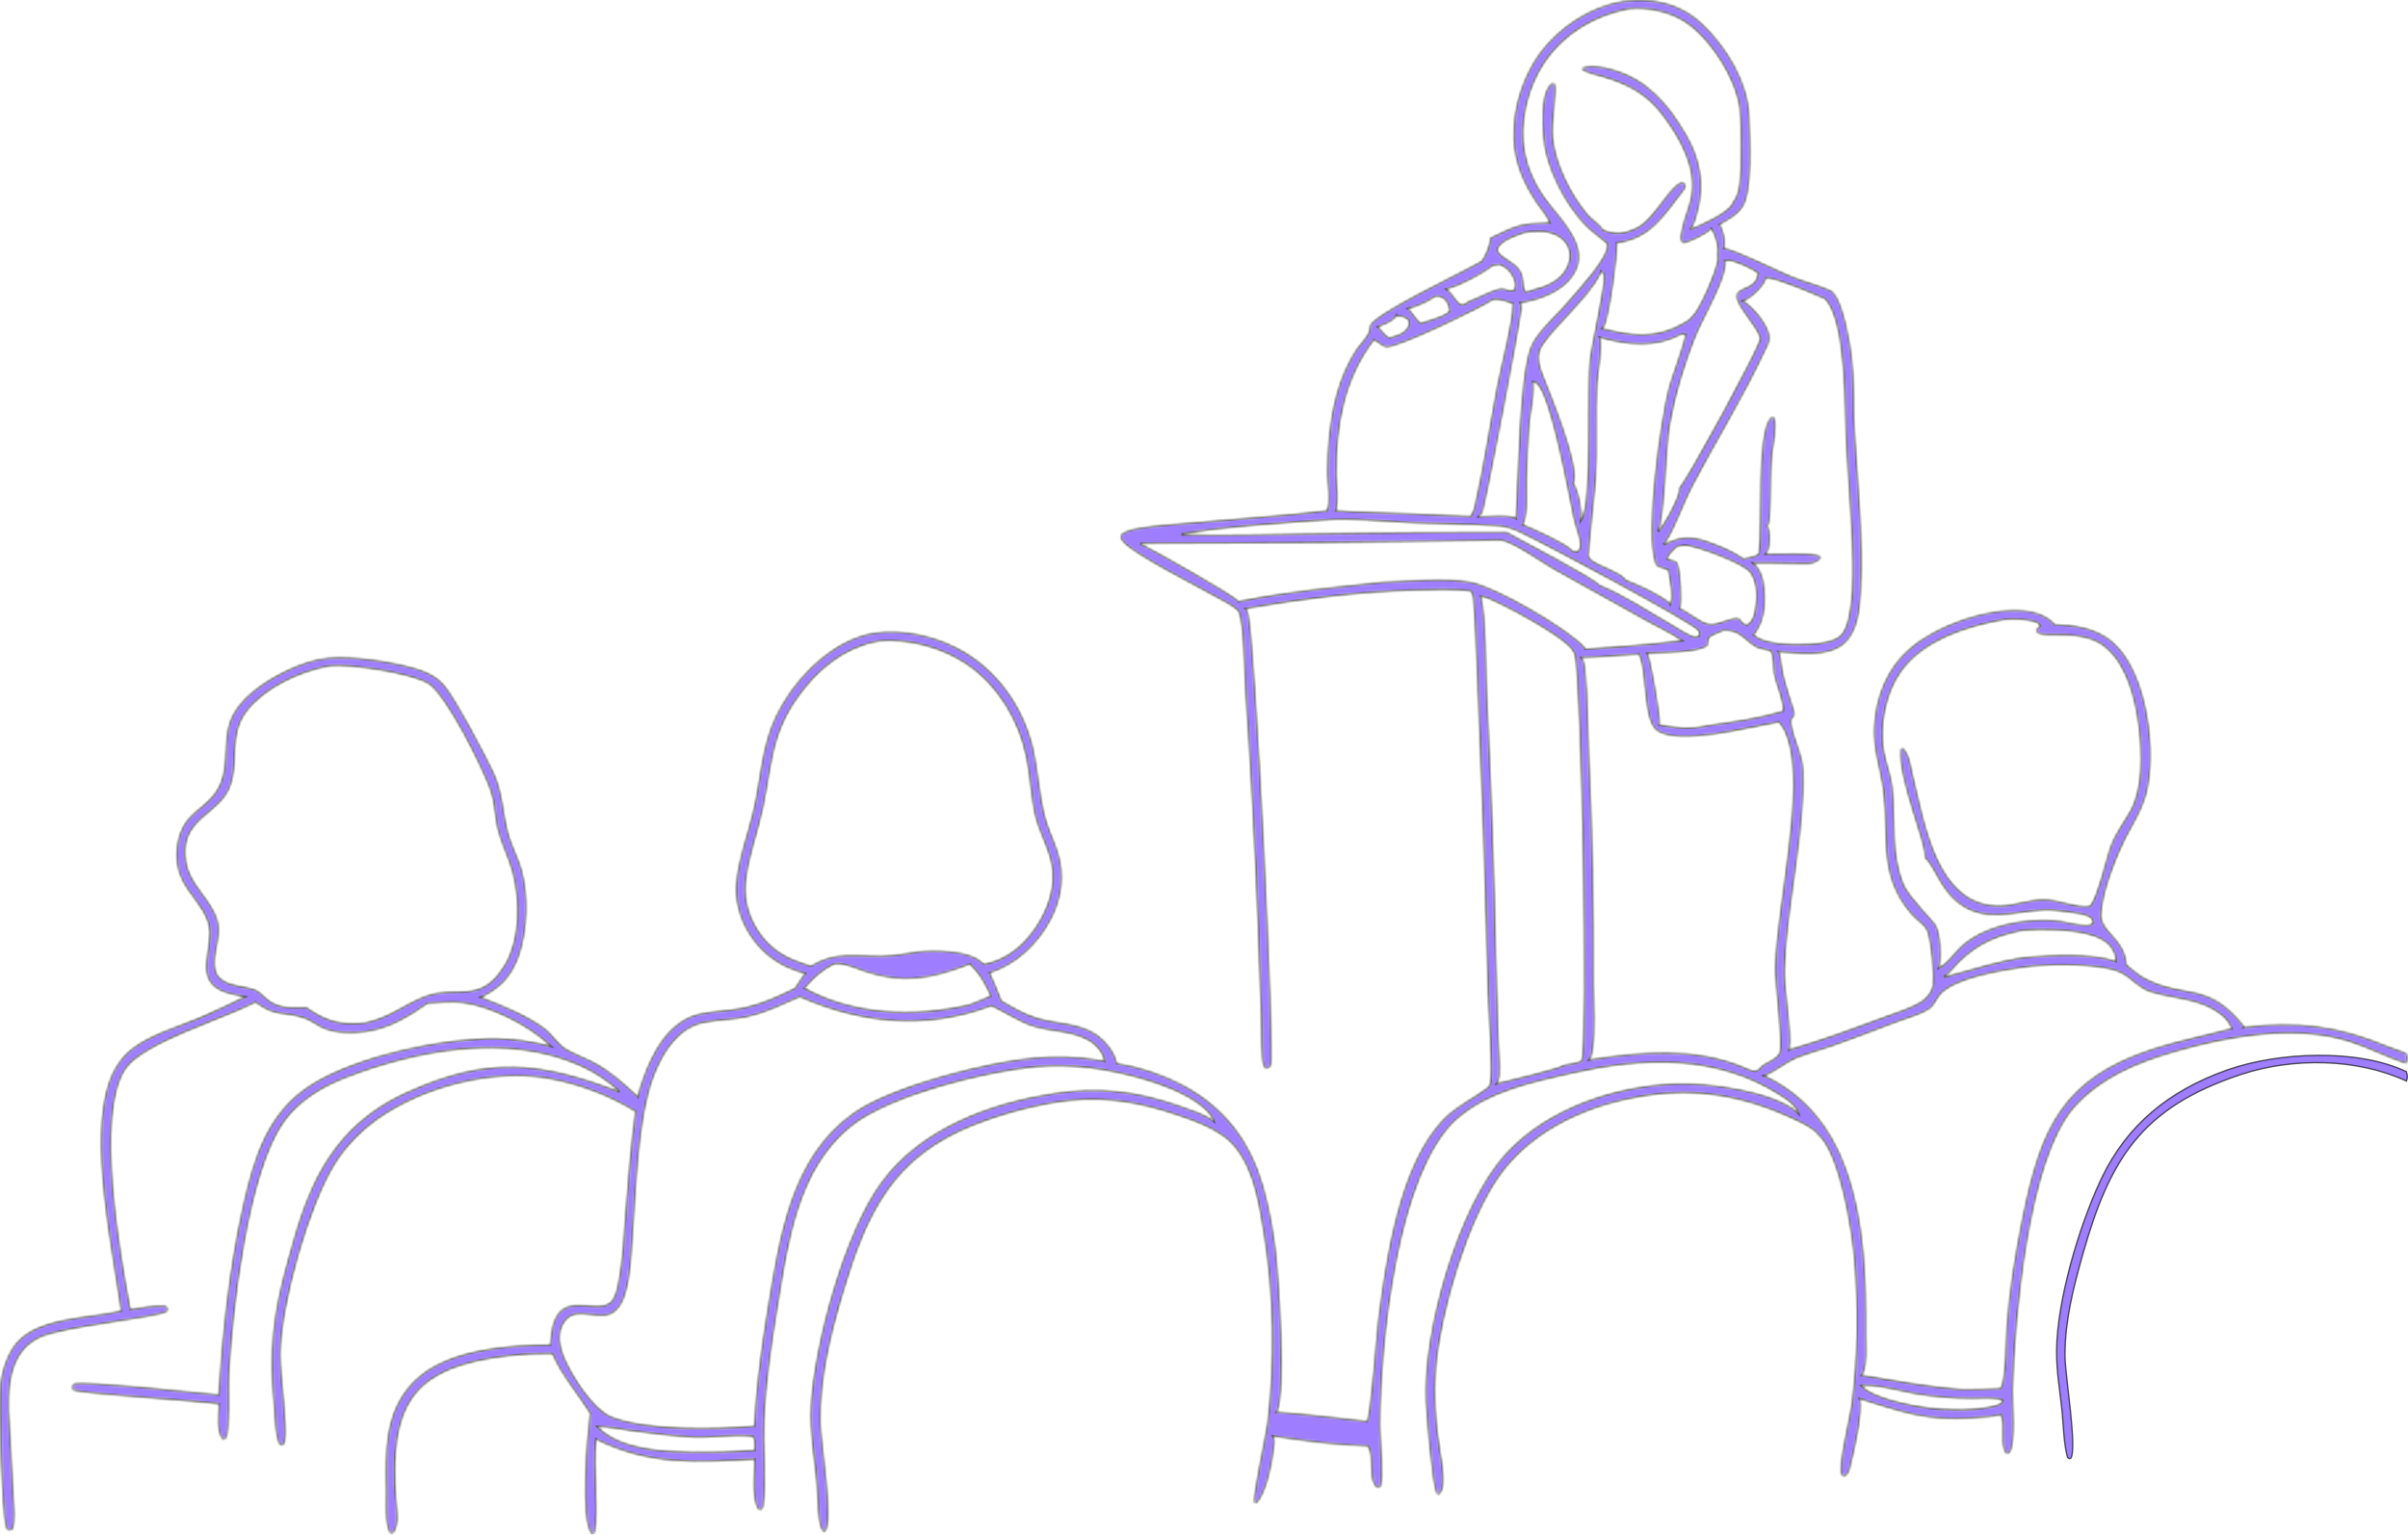 <svg width="913" height="582" viewBox="0 0 913 582" fill="none" xmlns="http://www.w3.org/2000/svg">
<g clip-path="url(#clip0_7820_5)">
<g opacity="0.7">
<mask id="path-1-inside-1_7820_5" fill="white">
<path d="M850.988 389.53L851.021 389.49C837.08 371.723 828.501 379.057 813.074 370.976C810.621 369.691 808.421 367.657 806.28 365.897C805.498 355.441 796.184 353.714 796.649 346.454C797.185 338.063 802.004 325.479 805.868 317.908C808.539 312.692 811.683 307.845 813.392 302.188C818.211 286.302 814.247 254.979 801.084 243.593C794.921 238.27 786.861 237.016 778.991 236.772C776.146 233.381 771.441 231.963 767.167 231.588C753.584 230.403 734.402 237.094 724.095 246.028C715.533 253.455 711.375 264.018 710.647 275.143C710.064 284.066 713.032 291.354 714.094 299.921C716.26 317.389 711.806 331.986 725.024 346.992C726.368 348.517 730.199 351.192 730.697 352.934C732.301 356.965 733.304 369.397 732.844 373.819C732.467 376.344 730.505 378.374 728.556 379.854C724.261 382.493 718.548 384.141 713.814 385.921C702.108 390.32 690.431 394.545 678.413 398.014C679.598 391.683 676.412 375.982 676.656 367.531C677.367 342.573 684.517 315.777 683.63 292.059C683.379 285.453 679.6 279.966 679.095 273.77C678.97 272.134 680.103 272.172 680.375 270.987C680.541 270.242 679.487 267.477 679.235 266.676C677.545 261.282 675.796 256.217 675.224 250.564C675.092 249.277 674.987 248.43 674.364 247.266C681.95 247.717 692.949 249.457 699.114 244.089C704.356 239.527 705.138 230.998 705.489 224.484C706.596 204.136 704.322 183.464 703.17 163.158C702.639 153.795 703.211 144.26 702.004 134.963C701.293 129.365 698.828 115.063 695.063 110.987C694.841 110.747 694.595 110.53 694.328 110.342C689.775 108.208 684.564 106.98 679.852 105.106C673.774 102.693 658.773 95.081 653.729 94.138C654.075 90.856 653.658 88.063 652.053 85.158C654.437 83.802 658.522 81.538 660.039 79.257C664.884 74.128 663.407 51.266 663.208 44.226C662.829 31.197 654.478 17.653 645.145 8.882C638.271 2.418 629.35 -0.301 620.004 0.021C607.603 0.448 595.407 7.253 587.082 16.273C578.38 25.703 573.402 40.008 573.93 52.826C574.295 61.836 577.889 70.061 582.953 77.371C584.477 79.577 586.591 81.919 587.547 84.418C576.365 84.632 574.845 85.493 564.93 90.311C565.077 92.966 563.327 96.781 561.834 98.968C555.26 102.975 520.089 119.267 519.368 123.821C519.368 123.897 519.321 124.832 519.321 124.879C519.162 127.29 515.576 130.619 514.21 132.723C510.844 137.939 508.45 143.687 506.807 149.662C504.155 159.303 503.301 169.546 503.28 179.514C503.28 183.185 504.633 190.585 503.055 193.62C485.987 195.685 468.682 196.671 451.553 198.281C444.84 198.912 437.804 199.159 431.186 200.441C429.116 200.842 426.485 201.39 424.954 202.931C424.875 204.252 425.079 204.558 425.968 205.573C430.157 210.355 453.483 222.097 460.421 226.04C463.313 227.683 467.037 229.331 469.443 231.591C469.495 231.686 469.55 231.778 469.595 231.875C471.617 236.01 471.842 255.854 472.226 261.955C474.198 290.976 475.752 320.019 476.887 349.084L478.152 385.599C478.318 390.6 478.138 395.754 478.529 400.724C478.669 402.54 478.75 403.897 479.895 405.338C481.08 405.002 481.274 404.945 481.898 403.863C483.436 401.165 475.893 240.933 473.127 232.314C472.942 231.795 472.689 231.303 472.373 230.851C493.762 227.183 514.488 224.522 536.197 223.901C543.322 223.697 550.552 223.382 557.652 224.2C558.215 225.023 558.543 225.983 558.6 226.979C559.66 240.397 559.952 254.029 560.568 267.482C562.101 303.839 563.299 340.207 564.161 376.586C564.332 382.988 566.058 406.54 564.93 410.946C564.814 411.357 564.655 411.754 564.455 412.131C564.368 412.2 564.282 412.271 564.197 412.343C558.745 416.641 552.503 419.25 547.518 424.343C530.716 441.498 525.546 477.33 522.597 500.692C521.921 506.056 519.7 537.03 518.283 538.974C506.904 537.746 495.5 536.228 484.1 535.479C487.784 528.745 484.811 483.374 483.569 473.657C482.521 465.432 481.018 457.194 478.683 449.235C473.859 432.744 464.387 420.262 449.242 411.975C447.236 410.894 445.182 409.899 443.078 408.99C440.975 408.081 438.849 407.26 436.702 406.529C434.543 405.798 432.356 405.16 430.14 404.615C427.925 404.07 425.691 403.618 423.439 403.259C422.804 399.465 419.29 394.886 416.202 392.729C409.194 387.828 401.334 388.425 393.506 386.173C388.765 384.809 383.934 382.082 379.705 379.557C378.314 375.972 376.908 372.444 375.258 368.958C385.425 365.71 393.552 357.94 398.444 348.541C402.626 340.479 403.773 331.768 400.962 323.073C399.404 318.229 397.012 313.534 395.858 308.578C394.049 300.794 393.585 292.715 391.895 284.905C388.303 268.248 377.856 253.338 362.5 245.602C351.906 240.262 337.427 237.563 326.021 241.405C312.326 246.016 300.462 258.818 294.28 271.605C288.761 283.022 288.472 295.497 285.632 307.646C283.567 316.474 280.104 325.389 279.253 334.423C278.931 337.671 279.151 340.95 279.902 344.126C280.152 345.182 280.46 346.224 280.825 347.246C281.005 347.773 281.199 348.292 281.405 348.809C281.612 349.326 281.83 349.833 282.062 350.338C282.294 350.843 282.536 351.343 282.794 351.834C283.053 352.325 283.318 352.814 283.598 353.292C283.878 353.771 284.172 354.241 284.475 354.715C284.779 355.189 285.094 355.637 285.423 356.086C285.753 356.534 286.087 356.977 286.435 357.409C286.784 357.84 287.147 358.265 287.512 358.68C287.877 359.095 288.261 359.5 288.65 359.896C289.038 360.292 289.439 360.678 289.835 361.053C290.231 361.428 290.66 361.795 291.086 362.151C291.513 362.507 291.949 362.862 292.393 363.187C292.836 363.512 293.289 363.842 293.746 364.155C294.204 364.468 294.673 364.766 295.149 365.056C295.626 365.345 296.098 365.62 296.593 365.883C297.089 366.146 297.575 366.4 298.075 366.639C300.322 367.725 302.742 368.472 305.117 369.222C303.868 371.064 302.557 372.887 301.379 374.775C295.093 377.829 288.955 380.702 282.086 382.165C276.603 383.327 270.906 383.308 265.459 384.492C253.549 387.081 247.272 399.192 243.61 409.796C242.93 411.764 242.275 413.765 241.794 415.79C236.342 410.733 230.97 405.869 224.278 402.5C221.088 400.897 217.508 399.614 214.472 397.77C211.573 396.008 209.543 392.456 206.796 390.339C199.789 384.944 190.57 381.499 182.449 378.206C189.442 374.905 193.789 370.355 196.475 363.031C200.066 353.231 200.581 339.422 197.577 329.399C196.155 324.673 193.687 320.282 192.481 315.48C190.504 307.596 190.57 300.343 186.962 292.763C183.94 286.413 172.369 264.125 167.965 259.425C165.639 256.945 162.823 255.371 159.637 254.249C151.146 251.259 133.419 248.558 124.611 249.507C118.8 250.142 113.178 252.129 107.958 254.704C100.014 258.619 90.222 265.104 87.221 273.796C84.634 281.287 86.63 289.623 83.705 296.908C79.367 307.713 68.804 306.596 67.112 321.567C66.638 325.835 67.228 329.925 69.143 333.795C71.95 339.467 77.023 343.784 78.919 349.93C81.764 359.123 72.076 371.965 85.794 376.465C88.003 377.189 90.404 377.556 92.668 378.042C86.979 380.857 81.29 383.56 75.442 386.03C67.04 389.587 56.421 392.473 49.387 398.334C45.564 401.521 42.968 405.857 41.366 410.529C33.706 432.831 42.622 473.363 45.896 497.105C33.332 500.23 12.211 499.184 4.649 511.521C2.321 515.315 0.759 520.268 0.218 524.686C-0.63 531.604 0.692 573.464 2.278 579.012C2.415 579.499 2.658 579.95 2.989 580.331L4.725 580.131C5.979 576.454 5.279 571.422 5.094 567.565L3.909 545.641C3.163 532.783 0.806 514.072 14.849 507.284C23.639 503.037 60.669 499.696 63.444 497.254L63.584 496.121L62.845 495.265C58.476 494.945 53.754 495.87 49.437 496.562C45.561 476.09 36.089 422.436 47.515 405.443C54.309 395.342 84.632 386.554 96.883 380.1C104.54 385.777 106.972 383.555 114.963 385.988C117.286 386.699 119.426 388.292 121.572 389.428C126.448 392.015 133.619 392.051 138.94 391.247C147.837 389.902 154.88 385.613 162.079 380.544C166.369 380.325 171.158 379.768 175.413 380.306C185.907 381.634 199.727 388.563 207.559 395.645C207.912 395.961 208.261 396.286 208.607 396.62C201.849 395.05 195.261 393.898 188.308 393.805C168.145 393.537 135.612 400.371 118.217 411.268C101.624 421.673 96.473 438.494 92.362 456.632C86.974 480.408 84.492 504.631 82.84 528.906C74.465 528.138 31.838 523.507 27.979 524.78L27.311 525.852L27.674 527.17C30.317 528.607 74.735 531.263 82.97 532.505C82.932 536.207 81.906 542.991 84.473 545.85L85.696 545.461C87.356 541.715 86.498 527.18 86.784 521.688C88.057 497.133 93.896 444.234 107.844 425.137C113.507 417.386 122.226 412.112 131.054 408.696C158.177 398.201 192.426 391.88 219.967 404.167C225.441 406.61 230.477 409.935 234.875 414.009C204.447 402.46 184.829 400.447 154.244 414.282C134.707 423.122 123.191 437.128 115.683 457.019C113.076 463.928 111.106 471.075 109.138 478.186C103.542 498.39 101.923 511.962 103.895 532.958C104.329 537.589 104.222 543.078 105.791 547.467L106.853 548.221C107.835 547.59 107.82 547.415 108.057 546.251C109.105 541.11 106.232 521.421 106.294 513.594C106.441 494.715 117.132 456.862 127.154 441.038C131.231 434.6 136.895 428.803 143.108 424.409C160.621 412.025 186.872 405.314 208.093 409.047C209.54 409.309 210.981 409.604 212.414 409.931C213.847 410.258 215.27 410.619 216.681 411.012C218.103 411.406 219.511 411.831 220.903 412.288C222.295 412.745 223.682 413.234 225.063 413.756C226.438 414.277 227.801 414.831 229.152 415.416C230.503 416 231.84 416.615 233.161 417.26C234.484 417.905 235.79 418.58 237.079 419.285C238.369 419.99 239.643 420.724 240.903 421.486C239.21 434.316 238.172 447.188 237.174 460.087C236.51 468.656 236.183 477.465 234.585 485.913C234.135 488.296 233.422 492.201 231.504 493.88C225.755 498.909 211.539 487.834 209.053 505.686C208.858 507.094 208.735 508.531 208.628 509.954C192.419 510.08 168.979 511.692 156.909 523.988C145.699 535.408 146.154 550.521 146.424 565.333C146.5 569.601 145.793 577.943 147.913 581.41L148.958 581.483C151.585 578.213 150.489 573.089 150.212 569.172C147.664 533.252 155.339 518.343 193.199 514.191C198.597 513.622 204.024 513.375 209.451 513.451C213.073 521.828 218.961 528.389 223.776 536.034C222.612 543.808 219.903 576.032 224.229 581.483C224.373 581.666 224.531 581.836 224.703 581.993C225.535 581.383 225.473 581.191 225.625 580.203C226.99 571.358 224.942 556.596 226.061 545.921C246.374 555.87 263.868 554.685 286.035 553.499C286.035 558.68 284.904 567.821 287.417 572.302L288.349 572.639C289.185 571.97 289.33 572.044 289.453 571C290.638 561.056 289.29 548.643 289.733 538.279C290.342 524.038 292.485 509.681 294.775 495.62C298.738 471.329 302.294 443.385 322.842 426.991C337.539 415.268 373.957 406.313 392.793 404.636C396.214 404.363 399.641 404.259 403.074 404.326C406.506 404.392 409.927 404.629 413.336 405.037C425.783 406.498 451.593 412.504 459.376 423.437C459.704 423.919 459.944 424.455 460.087 425.021C456.718 422.545 451.553 420.926 447.606 419.551C431.013 413.751 416.811 412.02 399.445 414.683C375.111 418.417 349.081 428.042 334.109 448.59C320.191 467.694 308.789 509.579 307.488 533.176C306.95 542.934 308.711 552.119 309.602 561.765C310.077 566.849 309.892 572.184 310.747 577.203C310.984 578.548 311.238 579.548 312.023 580.703L312.902 580.821C316.188 576.167 311.167 547.033 311.056 539.348C310.819 522.95 314.761 506.423 319.433 490.788C328.607 460.078 338.326 438.738 369.763 426.448C374.424 424.629 379.165 423.043 383.987 421.689C388.808 420.336 393.675 419.222 398.586 418.346C416.071 415.342 430.351 417.362 447.006 423.088C452.726 425.052 458.638 427.157 463.617 430.676C474.713 438.517 477.152 455.039 479.179 467.525C482.953 490.75 483.337 516.223 480.601 539.569C480.089 543.925 474.848 567.868 475.531 569.805L476.199 570.135C480.355 566.69 482.668 552.555 483.206 547.277C483.317 546.397 483.165 545.503 482.768 544.71C494.798 546.533 506.43 548.058 518.608 548.432C518.674 548.537 518.74 548.639 518.799 548.745C521.146 553.08 518.434 560.515 521.966 564.115L523.266 564.089C524.863 561.566 523.266 545.49 523.266 540.902C523.211 510.883 529.547 443.923 552.766 423.982C564.579 413.834 581.248 410.337 596.064 407.024C622.929 401.013 650.794 399.866 674.907 415.323C677.405 416.921 680.952 419.117 681.767 422.059C672.852 413.808 647.233 410.54 635.369 410.981C612.401 411.835 586.975 420.207 571.074 437.464C552.954 457.118 539.451 504.804 540.651 531.348C540.888 536.631 542.99 562.524 544.7 566.384L545.648 566.737C547.307 564.985 547.265 562.429 547.212 560.145C547.132 556.826 546.537 553.475 546.006 550.187C544.346 539.97 543.581 529.297 544.401 518.964C546.072 497.809 556.545 461.991 569.125 445.057C582.09 427.608 603.578 418.474 624.631 415.453C643.358 412.769 660.378 415.572 677.578 423.254C680.897 424.743 686.221 427.029 688.767 429.578C688.912 429.745 689.045 429.922 689.163 430.109C697.697 437.37 702.201 466.911 703.076 477.584C704.574 495.922 704.408 514.715 702.035 532.98C701.485 537.236 696.779 556.437 698.204 559.261L699.285 559.904C700.691 559.021 701.027 558.102 701.433 556.52C702.706 551.541 706.437 535.417 705.197 530.564C720.906 535.465 731.161 539.135 748.07 537.81C751.417 537.546 755.307 537.388 758.548 536.551L758.709 536.878C760.385 540.785 758.045 548.461 760.788 551.342C761.262 551.23 761.717 551.275 761.973 550.846C764.479 546.625 763.007 532.401 763.158 526.734C763.827 500.474 768.864 440.075 786.252 420.124C796.208 408.691 810.689 402.815 824.934 398.739C845.031 392.975 869.926 388.612 890.421 394.877C897.938 397.177 904.898 400.938 912.36 403.363C912.898 401.703 912.939 401.35 912.559 399.64C910.101 398.348 907.323 397.727 904.751 396.648C886.647 389.068 870.521 387.093 850.988 389.53ZM161.273 377.845C152.803 381.032 148.766 385.416 138.753 387.804C129.33 388.838 123.902 387.477 116.134 382.014C109.899 382.118 105.336 382.713 100.429 378.22C99.185 377.082 97.966 375.811 96.34 375.239C92.547 373.902 87.723 374.078 84.381 371.728C83.238 370.924 82.261 369.942 81.821 368.586C79.877 362.606 84.326 355.491 82.411 349.079C79.974 340.934 72.002 335.689 70.558 327.028C67.676 309.842 83.423 309.557 87.444 297.581C90.561 288.298 86.901 278.918 93.104 270.275C99.787 260.966 114.052 254.432 125.13 252.582C132.881 251.776 155.83 255.361 162.252 259.145C169.178 263.233 183.176 291.492 186.097 299.999C187.668 304.578 187.519 309.588 188.688 314.266C190.093 319.957 192.926 325.304 194.405 330.99C197.16 341.574 197.188 356.411 191.414 365.933C182.069 381.333 173.441 373.264 161.273 377.845ZM295.318 361.082C288.948 356.754 284.368 349.608 283.008 342.037C282.432 338.822 282.512 335.573 282.972 332.351C284.2 323.713 287.35 315.175 289.218 306.631C291.21 297.512 291.947 288.04 294.893 279.153C295.311 277.898 295.774 276.661 296.283 275.442C296.791 274.223 297.345 273.023 297.942 271.84C298.536 270.661 299.175 269.505 299.857 268.371C300.54 267.238 301.262 266.131 302.024 265.052C309.688 254.111 319.841 245.535 333.3 243.164C344.413 242.187 356.918 245.549 366.21 251.683C378.425 259.745 386.596 273.628 389.289 287.888C390.595 294.764 390.906 301.856 392.371 308.685C393.777 315.17 397.43 321.05 398.707 327.561C400.367 335.922 397.508 344.496 392.888 351.429C388.035 358.715 381.746 363.887 373.115 365.644C372.765 365.352 372.404 365.091 372.042 364.804C371.897 364.688 371.771 364.567 371.624 364.444C366.604 360.356 353.846 360.228 347.715 360.946C343.245 361.715 338.802 362.454 334.258 362.537C324.276 362.718 316.548 360.641 307.495 366.355C303.259 365.046 299.011 363.59 295.318 361.082ZM316.356 365.601L316.776 365.584C320.568 365.399 324.006 367.069 327.538 368.283C342.631 373.471 353.232 371.128 367.734 365.686C371.511 369.295 373.471 372.996 375.585 377.667C372.902 378.941 370.079 379.972 367.32 381.075C346.933 385.646 323.702 385.072 305.094 374.701C308.557 370.87 311.591 367.842 316.356 365.601ZM286.094 549.902C278.319 550.517 270.532 550.762 262.733 550.637C251.354 550.448 235.157 549.862 226.701 541.129C230.66 541.108 234.884 542.044 238.824 542.566C246.533 543.581 254.211 544.565 261.974 545.063C269.738 545.561 277.928 543.844 285.511 544.826C286.329 546.251 286.075 548.297 286.094 549.902ZM417.167 402.104C409.012 400.66 400.45 400.406 392.21 401.156C374.32 402.766 338.162 411.842 323.648 422.138C299.589 439.21 295.643 469.534 291.084 496.533C288.733 511.308 286.708 525.793 285.971 540.757C271.817 542.047 244.869 542.554 231.836 537.34C224.772 534.516 216.427 521.205 213.654 514.298C212.262 510.836 211.447 506.525 213.033 502.983C216.973 494.184 225.611 500.946 231.582 498.241C234.315 496.996 235.937 494.003 236.823 491.272C239.111 484.223 239.279 476.192 239.834 468.846C241.128 451.708 241.73 423.833 247.848 408.025C251.26 399.233 257.048 389.658 267.05 387.778C272.421 386.765 277.987 386.801 283.325 385.625C290.228 384.103 296.79 380.883 303.238 378.052C326.86 388.454 351.511 390.649 375.894 381.473C381.384 383.979 386.506 387.662 392.347 389.393C398.036 391.076 404.25 390.988 409.799 393.17C411.596 393.881 413.331 394.721 414.803 395.991C416.638 397.58 418.489 399.927 418.693 402.41C418.174 402.289 417.669 402.194 417.167 402.104ZM799.704 358.409C801.248 360.069 802.269 362.187 802.155 364.482C792.778 361.359 777.844 362.191 767.987 362.995C757.237 364.394 747.52 367.891 737.087 370.497C739.335 368.977 741.03 366.509 742.992 364.622C750.258 357.636 757.123 354.872 766.828 352.892C768.802 352.724 770.781 352.625 772.766 352.595C780.032 352.56 794.487 352.778 799.704 358.409ZM721.656 335.31C716.843 323.258 718.839 311.269 717.5 298.783C716.997 294.084 715.087 289.562 714.293 284.898C712.622 275.146 714.983 262.847 720.636 254.828C729.253 242.607 745.823 237.492 759.868 235.036C763.533 234.694 767.186 234.818 770.791 235.645C772.09 235.944 772.828 236.21 773.503 237.352L772.271 238.495L772.316 239.854C775.544 242.448 789.106 238.14 798.055 245.279C806.546 252.049 809.753 265.652 810.971 275.973C812.112 285.595 812.55 299.037 807.653 307.722C805.159 312.142 801.76 316.583 800.136 321.38C798.372 326.582 795.494 339.782 792.498 343.569C787.482 344.484 780.501 341.197 775.101 341.131C769.544 341.06 764.071 343.384 758.363 343.502C734.35 343.998 729.663 312.097 725.294 294.344C724.46 290.954 724.017 286.081 721.404 283.618L720.693 284.018C719.446 294.992 730.37 319.628 729.82 324.922C729.82 325.015 729.793 325.105 729.779 325.197C733.75 328.861 735.566 336.892 742.3 342.229C752.242 350.115 762.973 345.914 774.302 345.245C777.742 345.041 781.122 345.482 784.517 345.98C786.811 346.314 789.668 346.547 791.768 347.528C793.074 348.14 793.174 348.477 793.617 349.736C792.735 350.817 792.398 350.881 790.967 350.888C787.897 350.888 784.476 349.914 781.435 349.411C776.642 348.621 771.585 348.837 766.78 349.458C758.334 350.552 748.717 353.627 742.706 359.856C740.465 362.172 738.093 365.613 735.148 366.969C735.203 366.765 735.262 366.564 735.31 366.36C736.13 362.981 735.698 353.776 733.887 350.869C733.693 350.058 723.5 339.934 721.656 335.31ZM675.947 269.678C666.925 272.407 656.585 273.839 647.226 275.131C641.329 276.601 635.078 275.909 629.192 274.868C629.224 274.783 629.251 274.696 629.272 274.607C629.701 272.461 625.837 249.976 624.657 247.814C629.317 247.479 644.462 247.754 647.511 244.665C647.558 243.93 647.551 243.076 647.748 242.37C648.179 240.831 651.858 240.022 653.276 239.157C659.413 238.721 660.952 242.28 665.465 245.144C666.904 246.057 669.602 246.436 671.266 246.804C672.624 249.035 672.181 253.04 672.676 255.714C673.394 259.546 676.538 266.176 675.947 269.678ZM636.085 213.909C635.554 212.325 633.52 212.655 632.148 211.948C632.425 210.26 634.535 208.61 635.741 207.341C637.073 207.059 638.432 206.848 639.79 206.99C644.251 207.465 661.201 213.71 663.64 217.148C666.371 220.999 666.309 226.87 665.482 231.294C665.024 233.748 664.507 235.562 662.4 236.985C660.655 236.523 660.636 236.195 659.577 234.692C656.851 233.488 651.396 237.492 647.606 236.627C644.384 235.892 640.257 232.233 637.033 230.761C637.801 227.472 637.145 217.084 636.085 213.909ZM596.592 183.177C596.633 183.075 596.692 182.976 596.725 182.869C598.828 175.993 587.599 149.088 584.695 141.612C583.728 139.132 582.934 136.007 583.635 133.356C585.273 127.236 602.91 112.94 606.966 103.366C607.013 103.254 607.06 103.141 607.098 103.027C607.769 103.501 608.047 103.601 608.179 104.476C608.71 107.639 603.54 130.885 602.924 135.585C601.466 146.705 603.931 190.876 599.489 197.122C599.736 192.854 598.695 186.945 596.592 183.177ZM578.849 181.447C579.062 174.622 579.221 167.775 579.812 160.97C580.241 155.921 581.879 149.825 581.296 144.875C581.812 144.969 582.263 145.029 582.668 145.394C588.274 150.43 594.717 187.291 596.82 197.058C597.469 200.067 599.345 203.963 599.153 206.995C599.072 208.314 598.939 208.34 597.932 209.203L595.983 208.783C594.544 206.348 580.738 200.339 577.477 198.95C579.454 194.537 578.695 186.452 578.849 181.447ZM605.039 181.7C605.75 169.804 604.972 157.847 605.555 145.949C605.821 140.509 607.596 133.289 606.629 128.044C617.175 130.97 627.779 132.156 637.794 126.61L638.979 126.966C639.072 129.266 633.857 143.11 632.816 147.028C629.682 158.938 623.571 202.343 627.72 213.708C628.296 215.296 630.635 215.344 632.034 216.022L632.532 216.259C633.036 219.64 634.587 225.947 633.274 229.037C630.782 226.021 620.416 221.513 616.564 220.027C614.701 217.193 606.947 214.865 603.877 212.804C603.282 212.404 602.512 211.711 602.301 211.005C602.023 210.028 604.825 185.314 605.039 181.71V181.7ZM691.922 113.353C700.281 122.043 699.285 155.706 699.982 167.839C700.693 180.27 701.724 192.704 702.215 205.146C702.507 212.463 703.521 235.631 697.901 241.025C695.255 243.56 689.236 244.12 685.778 244.252C680.262 244.461 669.227 244.686 665.043 240.802C665.448 240.169 665.832 239.529 666.228 238.906C668.599 235.166 669.163 230.868 669.104 226.488C669.052 222.298 668.468 216.989 665.254 213.969C665.133 213.855 665.017 213.746 664.889 213.632C671.763 213.447 678.555 213.907 685.384 213.826C686.303 213.827 687.213 213.639 688.056 213.275C688.9 212.91 689.66 212.376 690.289 211.707L690.234 211.097C688.419 209.326 673.3 210.149 669.611 210.054C669.932 209.583 670.194 209.074 670.389 208.539C671.197 206.063 671.368 201.805 670.109 199.507C670.481 198.725 670.846 197.916 670.917 197.039C671.628 188.942 671.071 180.728 671.832 172.598C672.183 168.875 673.906 161.766 672.7 158.371L671.681 158.193C665.768 163.317 668.293 199.555 666.861 209.435L666.755 210.106C665.847 210.993 662.36 211.593 661.065 211.906C657.552 209.245 651.346 206.711 647.141 205.295C640.451 203.047 636.865 203.557 630.815 206.512C631.142 206.099 631.451 205.675 631.742 205.241C634.824 200.626 638.557 190.239 641.639 184.363C650.647 167.199 661.013 150.468 669.225 132.91C670.199 130.823 671.294 129.194 670.723 126.821C669.675 122.465 664.797 116.502 660.987 114.171C661.49 113.934 661.969 113.697 662.445 113.424C665.162 111.869 668.762 108.473 669.609 105.391C673.627 105.429 687.738 111.482 691.922 113.353ZM654.16 98.913C654.378 98.88 654.591 98.835 654.81 98.814C657.289 98.555 664.6 101.967 666.567 103.62C666.568 103.745 666.562 103.87 666.548 103.994C665.7 109.009 661.265 108.701 659.046 110.83C655.727 114.01 667.39 124.409 667.342 128.663C666.56 132.751 639.416 182.601 636.64 185.167C636.684 185.46 636.701 185.757 636.692 186.054C636.381 189.276 630.886 199.417 628.566 201.563C631.252 196.51 631.496 170.416 633.046 161.337C635.016 149.847 638.548 138.352 642.843 127.509C645.337 121.216 655.108 104.746 654.16 98.913ZM584.858 73.91C581.651 69.101 579.383 64.01 578.221 58.341C575.874 46.893 579.169 33.134 585.69 23.557C593.089 12.683 604.681 5.878 617.455 3.45C625.449 2.632 634.43 4.711 640.833 9.667C649.45 16.334 658.358 30.35 659.657 41.364C660.226 46.229 660.286 64.551 659.657 69.248C659.307 71.899 658.83 74.5 657.133 76.629C657.081 76.774 657.033 76.926 656.967 77.066C655.099 80.919 644.818 85.365 640.862 86.936C642.49 85.182 643.102 82.104 643.706 79.788C646.352 69.682 644.496 60.051 639.285 51.109C632.498 39.472 624.417 29.828 610.818 26.26C607.736 25.456 602.497 24.32 599.596 26.006C602.293 29.47 618.949 28.432 630.329 43.571C637.097 52.582 643.841 64.25 640.982 75.942C639.916 80.309 637.808 84.952 637.318 89.398C637.164 90.785 637.237 91.157 638.105 92.198C641.186 91.684 646.484 88.879 648.857 86.83C648.924 86.92 648.995 87.008 649.056 87.103C650.46 89.315 651.78 93.934 651.171 96.48C651.306 97.179 651.339 97.894 651.27 98.602C650.796 102.735 644.574 117.512 641.407 120.179C640.696 121.244 639.273 121.977 638.171 122.624C628.07 128.552 618.361 127.366 607.575 124.54C607.708 124.386 607.84 124.234 607.966 124.066C610.062 121.396 613.418 95.736 613.063 92.21C626.036 90.296 630.476 82.097 637.953 72.684C638.887 71.498 639.1 71.19 638.901 69.687L637.749 69.172C633.321 70.016 627.319 83.11 620.681 86.365C615.976 88.675 612.74 88.973 607.829 87.221C606.762 85.168 603.5 83.252 601.917 81.355C595.481 73.642 589.827 62.417 588.753 52.401C588.13 46.573 590.284 35.303 589.543 31.832L588.765 31.479C588.267 31.762 587.823 32.131 587.454 32.569C584.233 36.686 584.79 47.242 585.24 52.349C586.221 63.512 593.252 77.312 601.094 85.381C603.533 87.887 606.603 90.062 609.301 92.321C610.785 96.812 598.595 109.597 595.447 113.441C590.967 118.894 584.292 124.239 581.025 130.432C575.867 140.196 575.741 183.697 574.694 196.496C572.42 194.936 563.896 195.915 560.821 195.879C561.296 195.314 561.709 194.699 562.054 194.047C563.081 191.974 576.365 122.536 576.867 116.9C576.927 116.222 576.709 115.523 576.471 114.897C576.709 114.866 576.946 114.84 577.166 114.799C584.311 113.498 592.378 110.555 596.521 104.243C603.799 93.201 590.548 82.41 584.858 73.91ZM577.806 88.307C582.087 87.662 586.987 87.342 590.858 89.623C592.899 90.828 594.449 92.682 594.988 95.029C595.564 97.559 594.893 100.215 593.565 102.38C590.974 106.605 586.454 108.587 581.815 109.69C580.814 110.176 579.56 110.418 578.496 110.735C577.477 109.6 577.64 107.745 577.448 106.23C576.766 100.703 573.181 100.065 569.41 96.983C568.144 95.949 567.987 95.755 567.824 94.216C569.687 90.915 574.461 89.611 577.816 88.307H577.806ZM566.131 100.679L568.739 100.412C571.233 101.479 572.828 103.067 573.909 105.564C574.606 107.176 574.732 108.352 574.13 109.967C571.868 110.828 570.842 109.019 568.44 109.595C564.548 110.522 560.765 112.914 556.92 114.23C555.919 115.115 555.376 115.397 554.044 115.587C551.889 114.401 550.922 111.641 548.912 110.015C548.794 109.915 548.675 109.82 548.542 109.723C553.994 108.111 561.627 104.082 566.131 100.679ZM543.979 112.473C545.721 112.421 546.603 112.348 547.935 113.721C549.035 114.854 549.5 116.445 549.595 117.989C547.495 120.101 542.31 121.396 539.402 122.306L538.999 122.626C537.576 122.306 535.443 118.401 533.973 117.107C537.071 116.217 541.478 114.515 543.979 112.473ZM529.244 120.132C529.692 120.006 530.156 119.947 530.621 119.959C532.115 120.059 533.094 120.473 534.101 121.55C534.163 122.287 534.381 123.008 534.035 123.684C532.612 126.465 530.522 126.939 527.713 127.833C527.459 127.932 527.188 127.979 526.916 127.971C525.439 127.923 523.875 125.251 522.768 124.251L522.495 124.014C524.669 123.103 527.791 121.998 529.244 120.125V120.132ZM506.682 179.86C506.608 161.297 509.483 144.023 520.886 128.983C522.457 129.458 524.026 131.354 525.532 131.592C529.488 132.227 561.39 116.824 566.067 113.645C568.521 113.334 571.297 114.325 573.596 115.143C573.518 122.781 569.441 137.583 567.817 145.906C564.854 161.171 562.668 176.718 559.193 191.867C558.856 193.359 558.465 194.502 557.569 195.773C542.599 195.066 527.621 194.473 512.636 193.992L506.546 193.603C507.8 189.556 506.693 184.102 506.682 179.853V179.86ZM501.815 197.331C512.534 196.456 524.2 197.831 534.971 198.324C546.053 198.831 557.221 198.76 568.284 199.493C571.022 199.676 573.475 200.551 575.967 201.679C584.192 205.399 641.528 235.961 643.879 239.112C644.51 239.956 644.33 240.271 644.116 241.208C643.021 241.661 642.729 241.725 641.604 241.272C638.847 240.158 635.976 238.137 633.352 236.641C624.709 231.695 615.81 225.751 606.631 221.954C603.265 218.685 577.017 204.977 571.131 201.762C546.21 201.677 521.187 202.032 496.273 202.398C480.165 202.635 464.072 203.163 447.964 202.685C463.147 199.73 486.06 198.5 501.815 197.323V197.331ZM557.413 220.767C547.068 218.946 534.971 220.413 524.425 220.731C505.878 222.673 487.919 224.387 469.569 228.01C468.417 226.102 435.758 207.607 432.312 206.196C476.28 206.183 520.243 205.782 564.202 204.992C566.361 204.925 569.125 204.636 571.154 205.454C577.576 208.036 583.908 212.942 590.038 216.361L624.387 235.477C628.682 237.914 633.527 240.027 637.524 242.894C625.434 244.423 613.21 245.303 601.068 246.066C600.949 245.761 600.774 245.481 600.551 245.241C593.975 238.234 567.177 222.476 557.413 220.759V220.767ZM599.584 402.393C597.541 403.2 595.175 403.484 593.02 403.899C590.913 405.395 571.121 410.012 567.601 410.865C568.105 409.979 568.413 408.994 568.502 407.977C568.815 403.491 568.265 398.585 568.118 394.08L567.269 365.47C566.585 330.942 565.392 296.432 563.69 261.938C563.28 252.928 563.552 233.931 561.457 226.206C562.033 226.254 562.602 226.366 563.154 226.538C569.118 228.539 593.994 241.95 596.388 246.83C596.671 247.237 596.894 247.682 597.05 248.153C599.643 256.805 602.187 397.151 599.584 402.396V402.393ZM667.38 405.092C665.531 407.192 662.794 405.419 660.712 404.575C642.172 397.035 621.924 398.884 602.649 401.836C603.132 401.135 603.461 400.34 603.616 399.503C605.129 392.152 604.188 379.882 604.225 371.998C604.383 343.678 603.798 315.374 602.469 287.086C601.981 275.705 602.165 263.776 600.81 252.492C600.692 251.41 600.314 250.373 599.707 249.469C604.752 249.319 609.751 248.995 614.774 248.58L621.383 248.141C623.133 251.892 623.173 256.62 623.704 260.679C624.254 264.869 624.605 274.541 628.35 277.109C636.775 282.901 664.043 275.634 674.364 273.898C674.423 273.96 674.49 274.019 674.549 274.083C674.648 274.19 674.741 274.301 674.84 274.408C676.263 275.959 676.934 277.63 677.638 279.594C684.616 299.051 673.74 343.346 673.077 366.822C672.918 372.325 676.192 396.34 674.594 399.7C673.29 401.597 669.981 403.057 667.956 404.226C667.808 404.54 667.617 404.832 667.39 405.094L667.38 405.092ZM756.729 533.008C749.049 535.002 739.112 534.772 731.225 533.888C725.432 533.236 709.616 530.194 705.911 525.544C706.183 525.513 706.508 525.466 706.792 525.461C713.043 525.352 720.361 527.583 726.551 528.662C733.402 529.802 740.333 530.398 747.278 530.443C749.85 530.48 757.863 529.821 759.294 531.244C758.51 532.536 758.119 532.494 756.739 533.01L756.729 533.008ZM816.165 397.855C782.388 408.897 773.956 427.328 767.117 460.677C764.239 474.707 761.902 488.939 760.852 503.234C760.501 507.976 760.534 522.815 758.678 526.21C758.626 526.315 758.56 526.414 758.5 526.516C753.536 526.803 748.625 526.907 743.651 526.876C730.953 525.895 718.545 523.557 705.984 521.532C706.036 521.43 706.084 521.326 706.136 521.224C706.188 521.122 706.261 520.987 706.316 520.882C708.08 517.25 707.456 510.687 707.482 506.594C707.594 485.356 707.098 463.153 699.747 442.982C694.058 427.378 684.23 415.057 668.985 407.961C673.385 406.273 677.163 402.744 681.677 400.985C685.972 399.311 690.526 398.14 694.881 396.615C703.139 393.72 711.294 390.514 719.486 387.441C723.232 386.035 728.295 384.752 731.576 382.521C733.235 381.272 734.001 379.218 735.248 377.587C740.769 370.355 761.959 367.519 770.445 366.443C778.218 365.757 796.983 365.399 804.016 368.814C808.283 370.891 810.704 374.713 815.582 376.207C823.405 378.606 832.021 378.644 839.266 382.846C841.956 384.404 845.218 386.95 846.06 390.068C836.08 392.712 826.031 394.635 816.175 397.848L816.165 397.855Z"/>
</mask>
<path d="M850.988 389.53L851.021 389.49C837.08 371.723 828.501 379.057 813.074 370.976C810.621 369.691 808.421 367.657 806.28 365.897C805.498 355.441 796.184 353.714 796.649 346.454C797.185 338.063 802.004 325.479 805.868 317.908C808.539 312.692 811.683 307.845 813.392 302.188C818.211 286.302 814.247 254.979 801.084 243.593C794.921 238.27 786.861 237.016 778.991 236.772C776.146 233.381 771.441 231.963 767.167 231.588C753.584 230.403 734.402 237.094 724.095 246.028C715.533 253.455 711.375 264.018 710.647 275.143C710.064 284.066 713.032 291.354 714.094 299.921C716.26 317.389 711.806 331.986 725.024 346.992C726.368 348.517 730.199 351.192 730.697 352.934C732.301 356.965 733.304 369.397 732.844 373.819C732.467 376.344 730.505 378.374 728.556 379.854C724.261 382.493 718.548 384.141 713.814 385.921C702.108 390.32 690.431 394.545 678.413 398.014C679.598 391.683 676.412 375.982 676.656 367.531C677.367 342.573 684.517 315.777 683.63 292.059C683.379 285.453 679.6 279.966 679.095 273.77C678.97 272.134 680.103 272.172 680.375 270.987C680.541 270.242 679.487 267.477 679.235 266.676C677.545 261.282 675.796 256.217 675.224 250.564C675.092 249.277 674.987 248.43 674.364 247.266C681.95 247.717 692.949 249.457 699.114 244.089C704.356 239.527 705.138 230.998 705.489 224.484C706.596 204.136 704.322 183.464 703.17 163.158C702.639 153.795 703.211 144.26 702.004 134.963C701.293 129.365 698.828 115.063 695.063 110.987C694.841 110.747 694.595 110.53 694.328 110.342C689.775 108.208 684.564 106.98 679.852 105.106C673.774 102.693 658.773 95.081 653.729 94.138C654.075 90.856 653.658 88.063 652.053 85.158C654.437 83.802 658.522 81.538 660.039 79.257C664.884 74.128 663.407 51.266 663.208 44.226C662.829 31.197 654.478 17.653 645.145 8.882C638.271 2.418 629.35 -0.301 620.004 0.021C607.603 0.448 595.407 7.253 587.082 16.273C578.38 25.703 573.402 40.008 573.93 52.826C574.295 61.836 577.889 70.061 582.953 77.371C584.477 79.577 586.591 81.919 587.547 84.418C576.365 84.632 574.845 85.493 564.93 90.311C565.077 92.966 563.327 96.781 561.834 98.968C555.26 102.975 520.089 119.267 519.368 123.821C519.368 123.897 519.321 124.832 519.321 124.879C519.162 127.29 515.576 130.619 514.21 132.723C510.844 137.939 508.45 143.687 506.807 149.662C504.155 159.303 503.301 169.546 503.28 179.514C503.28 183.185 504.633 190.585 503.055 193.62C485.987 195.685 468.682 196.671 451.553 198.281C444.84 198.912 437.804 199.159 431.186 200.441C429.116 200.842 426.485 201.39 424.954 202.931C424.875 204.252 425.079 204.558 425.968 205.573C430.157 210.355 453.483 222.097 460.421 226.04C463.313 227.683 467.037 229.331 469.443 231.591C469.495 231.686 469.55 231.778 469.595 231.875C471.617 236.01 471.842 255.854 472.226 261.955C474.198 290.976 475.752 320.019 476.887 349.084L478.152 385.599C478.318 390.6 478.138 395.754 478.529 400.724C478.669 402.54 478.75 403.897 479.895 405.338C481.08 405.002 481.274 404.945 481.898 403.863C483.436 401.165 475.893 240.933 473.127 232.314C472.942 231.795 472.689 231.303 472.373 230.851C493.762 227.183 514.488 224.522 536.197 223.901C543.322 223.697 550.552 223.382 557.652 224.2C558.215 225.023 558.543 225.983 558.6 226.979C559.66 240.397 559.952 254.029 560.568 267.482C562.101 303.839 563.299 340.207 564.161 376.586C564.332 382.988 566.058 406.54 564.93 410.946C564.814 411.357 564.655 411.754 564.455 412.131C564.368 412.2 564.282 412.271 564.197 412.343C558.745 416.641 552.503 419.25 547.518 424.343C530.716 441.498 525.546 477.33 522.597 500.692C521.921 506.056 519.7 537.03 518.283 538.974C506.904 537.746 495.5 536.228 484.1 535.479C487.784 528.745 484.811 483.374 483.569 473.657C482.521 465.432 481.018 457.194 478.683 449.235C473.859 432.744 464.387 420.262 449.242 411.975C447.236 410.894 445.182 409.899 443.078 408.99C440.975 408.081 438.849 407.26 436.702 406.529C434.543 405.798 432.356 405.16 430.14 404.615C427.925 404.07 425.691 403.618 423.439 403.259C422.804 399.465 419.29 394.886 416.202 392.729C409.194 387.828 401.334 388.425 393.506 386.173C388.765 384.809 383.934 382.082 379.705 379.557C378.314 375.972 376.908 372.444 375.258 368.958C385.425 365.71 393.552 357.94 398.444 348.541C402.626 340.479 403.773 331.768 400.962 323.073C399.404 318.229 397.012 313.534 395.858 308.578C394.049 300.794 393.585 292.715 391.895 284.905C388.303 268.248 377.856 253.338 362.5 245.602C351.906 240.262 337.427 237.563 326.021 241.405C312.326 246.016 300.462 258.818 294.28 271.605C288.761 283.022 288.472 295.497 285.632 307.646C283.567 316.474 280.104 325.389 279.253 334.423C278.931 337.671 279.151 340.95 279.902 344.126C280.152 345.182 280.46 346.224 280.825 347.246C281.005 347.773 281.199 348.292 281.405 348.809C281.612 349.326 281.83 349.833 282.062 350.338C282.294 350.843 282.536 351.343 282.794 351.834C283.053 352.325 283.318 352.814 283.598 353.292C283.878 353.771 284.172 354.241 284.475 354.715C284.779 355.189 285.094 355.637 285.423 356.086C285.753 356.534 286.087 356.977 286.435 357.409C286.784 357.84 287.147 358.265 287.512 358.68C287.877 359.095 288.261 359.5 288.65 359.896C289.038 360.292 289.439 360.678 289.835 361.053C290.231 361.428 290.66 361.795 291.086 362.151C291.513 362.507 291.949 362.862 292.393 363.187C292.836 363.512 293.289 363.842 293.746 364.155C294.204 364.468 294.673 364.766 295.149 365.056C295.626 365.345 296.098 365.62 296.593 365.883C297.089 366.146 297.575 366.4 298.075 366.639C300.322 367.725 302.742 368.472 305.117 369.222C303.868 371.064 302.557 372.887 301.379 374.775C295.093 377.829 288.955 380.702 282.086 382.165C276.603 383.327 270.906 383.308 265.459 384.492C253.549 387.081 247.272 399.192 243.61 409.796C242.93 411.764 242.275 413.765 241.794 415.79C236.342 410.733 230.97 405.869 224.278 402.5C221.088 400.897 217.508 399.614 214.472 397.77C211.573 396.008 209.543 392.456 206.796 390.339C199.789 384.944 190.57 381.499 182.449 378.206C189.442 374.905 193.789 370.355 196.475 363.031C200.066 353.231 200.581 339.422 197.577 329.399C196.155 324.673 193.687 320.282 192.481 315.48C190.504 307.596 190.57 300.343 186.962 292.763C183.94 286.413 172.369 264.125 167.965 259.425C165.639 256.945 162.823 255.371 159.637 254.249C151.146 251.259 133.419 248.558 124.611 249.507C118.8 250.142 113.178 252.129 107.958 254.704C100.014 258.619 90.222 265.104 87.221 273.796C84.634 281.287 86.63 289.623 83.705 296.908C79.367 307.713 68.804 306.596 67.112 321.567C66.638 325.835 67.228 329.925 69.143 333.795C71.95 339.467 77.023 343.784 78.919 349.93C81.764 359.123 72.076 371.965 85.794 376.465C88.003 377.189 90.404 377.556 92.668 378.042C86.979 380.857 81.29 383.56 75.442 386.03C67.04 389.587 56.421 392.473 49.387 398.334C45.564 401.521 42.968 405.857 41.366 410.529C33.706 432.831 42.622 473.363 45.896 497.105C33.332 500.23 12.211 499.184 4.649 511.521C2.321 515.315 0.759 520.268 0.218 524.686C-0.63 531.604 0.692 573.464 2.278 579.012C2.415 579.499 2.658 579.95 2.989 580.331L4.725 580.131C5.979 576.454 5.279 571.422 5.094 567.565L3.909 545.641C3.163 532.783 0.806 514.072 14.849 507.284C23.639 503.037 60.669 499.696 63.444 497.254L63.584 496.121L62.845 495.265C58.476 494.945 53.754 495.87 49.437 496.562C45.561 476.09 36.089 422.436 47.515 405.443C54.309 395.342 84.632 386.554 96.883 380.1C104.54 385.777 106.972 383.555 114.963 385.988C117.286 386.699 119.426 388.292 121.572 389.428C126.448 392.015 133.619 392.051 138.94 391.247C147.837 389.902 154.88 385.613 162.079 380.544C166.369 380.325 171.158 379.768 175.413 380.306C185.907 381.634 199.727 388.563 207.559 395.645C207.912 395.961 208.261 396.286 208.607 396.62C201.849 395.05 195.261 393.898 188.308 393.805C168.145 393.537 135.612 400.371 118.217 411.268C101.624 421.673 96.473 438.494 92.362 456.632C86.974 480.408 84.492 504.631 82.84 528.906C74.465 528.138 31.838 523.507 27.979 524.78L27.311 525.852L27.674 527.17C30.317 528.607 74.735 531.263 82.97 532.505C82.932 536.207 81.906 542.991 84.473 545.85L85.696 545.461C87.356 541.715 86.498 527.18 86.784 521.688C88.057 497.133 93.896 444.234 107.844 425.137C113.507 417.386 122.226 412.112 131.054 408.696C158.177 398.201 192.426 391.88 219.967 404.167C225.441 406.61 230.477 409.935 234.875 414.009C204.447 402.46 184.829 400.447 154.244 414.282C134.707 423.122 123.191 437.128 115.683 457.019C113.076 463.928 111.106 471.075 109.138 478.186C103.542 498.39 101.923 511.962 103.895 532.958C104.329 537.589 104.222 543.078 105.791 547.467L106.853 548.221C107.835 547.59 107.82 547.415 108.057 546.251C109.105 541.11 106.232 521.421 106.294 513.594C106.441 494.715 117.132 456.862 127.154 441.038C131.231 434.6 136.895 428.803 143.108 424.409C160.621 412.025 186.872 405.314 208.093 409.047C209.54 409.309 210.981 409.604 212.414 409.931C213.847 410.258 215.27 410.619 216.681 411.012C218.103 411.406 219.511 411.831 220.903 412.288C222.295 412.745 223.682 413.234 225.063 413.756C226.438 414.277 227.801 414.831 229.152 415.416C230.503 416 231.84 416.615 233.161 417.26C234.484 417.905 235.79 418.58 237.079 419.285C238.369 419.99 239.643 420.724 240.903 421.486C239.21 434.316 238.172 447.188 237.174 460.087C236.51 468.656 236.183 477.465 234.585 485.913C234.135 488.296 233.422 492.201 231.504 493.88C225.755 498.909 211.539 487.834 209.053 505.686C208.858 507.094 208.735 508.531 208.628 509.954C192.419 510.08 168.979 511.692 156.909 523.988C145.699 535.408 146.154 550.521 146.424 565.333C146.5 569.601 145.793 577.943 147.913 581.41L148.958 581.483C151.585 578.213 150.489 573.089 150.212 569.172C147.664 533.252 155.339 518.343 193.199 514.191C198.597 513.622 204.024 513.375 209.451 513.451C213.073 521.828 218.961 528.389 223.776 536.034C222.612 543.808 219.903 576.032 224.229 581.483C224.373 581.666 224.531 581.836 224.703 581.993C225.535 581.383 225.473 581.191 225.625 580.203C226.99 571.358 224.942 556.596 226.061 545.921C246.374 555.87 263.868 554.685 286.035 553.499C286.035 558.68 284.904 567.821 287.417 572.302L288.349 572.639C289.185 571.97 289.33 572.044 289.453 571C290.638 561.056 289.29 548.643 289.733 538.279C290.342 524.038 292.485 509.681 294.775 495.62C298.738 471.329 302.294 443.385 322.842 426.991C337.539 415.268 373.957 406.313 392.793 404.636C396.214 404.363 399.641 404.259 403.074 404.326C406.506 404.392 409.927 404.629 413.336 405.037C425.783 406.498 451.593 412.504 459.376 423.437C459.704 423.919 459.944 424.455 460.087 425.021C456.718 422.545 451.553 420.926 447.606 419.551C431.013 413.751 416.811 412.02 399.445 414.683C375.111 418.417 349.081 428.042 334.109 448.59C320.191 467.694 308.789 509.579 307.488 533.176C306.95 542.934 308.711 552.119 309.602 561.765C310.077 566.849 309.892 572.184 310.747 577.203C310.984 578.548 311.238 579.548 312.023 580.703L312.902 580.821C316.188 576.167 311.167 547.033 311.056 539.348C310.819 522.95 314.761 506.423 319.433 490.788C328.607 460.078 338.326 438.738 369.763 426.448C374.424 424.629 379.165 423.043 383.987 421.689C388.808 420.336 393.675 419.222 398.586 418.346C416.071 415.342 430.351 417.362 447.006 423.088C452.726 425.052 458.638 427.157 463.617 430.676C474.713 438.517 477.152 455.039 479.179 467.525C482.953 490.75 483.337 516.223 480.601 539.569C480.089 543.925 474.848 567.868 475.531 569.805L476.199 570.135C480.355 566.69 482.668 552.555 483.206 547.277C483.317 546.397 483.165 545.503 482.768 544.71C494.798 546.533 506.43 548.058 518.608 548.432C518.674 548.537 518.74 548.639 518.799 548.745C521.146 553.08 518.434 560.515 521.966 564.115L523.266 564.089C524.863 561.566 523.266 545.49 523.266 540.902C523.211 510.883 529.547 443.923 552.766 423.982C564.579 413.834 581.248 410.337 596.064 407.024C622.929 401.013 650.794 399.866 674.907 415.323C677.405 416.921 680.952 419.117 681.767 422.059C672.852 413.808 647.233 410.54 635.369 410.981C612.401 411.835 586.975 420.207 571.074 437.464C552.954 457.118 539.451 504.804 540.651 531.348C540.888 536.631 542.99 562.524 544.7 566.384L545.648 566.737C547.307 564.985 547.265 562.429 547.212 560.145C547.132 556.826 546.537 553.475 546.006 550.187C544.346 539.97 543.581 529.297 544.401 518.964C546.072 497.809 556.545 461.991 569.125 445.057C582.09 427.608 603.578 418.474 624.631 415.453C643.358 412.769 660.378 415.572 677.578 423.254C680.897 424.743 686.221 427.029 688.767 429.578C688.912 429.745 689.045 429.922 689.163 430.109C697.697 437.37 702.201 466.911 703.076 477.584C704.574 495.922 704.408 514.715 702.035 532.98C701.485 537.236 696.779 556.437 698.204 559.261L699.285 559.904C700.691 559.021 701.027 558.102 701.433 556.52C702.706 551.541 706.437 535.417 705.197 530.564C720.906 535.465 731.161 539.135 748.07 537.81C751.417 537.546 755.307 537.388 758.548 536.551L758.709 536.878C760.385 540.785 758.045 548.461 760.788 551.342C761.262 551.23 761.717 551.275 761.973 550.846C764.479 546.625 763.007 532.401 763.158 526.734C763.827 500.474 768.864 440.075 786.252 420.124C796.208 408.691 810.689 402.815 824.934 398.739C845.031 392.975 869.926 388.612 890.421 394.877C897.938 397.177 904.898 400.938 912.36 403.363C912.898 401.703 912.939 401.35 912.559 399.64C910.101 398.348 907.323 397.727 904.751 396.648C886.647 389.068 870.521 387.093 850.988 389.53ZM161.273 377.845C152.803 381.032 148.766 385.416 138.753 387.804C129.33 388.838 123.902 387.477 116.134 382.014C109.899 382.118 105.336 382.713 100.429 378.22C99.185 377.082 97.966 375.811 96.34 375.239C92.547 373.902 87.723 374.078 84.381 371.728C83.238 370.924 82.261 369.942 81.821 368.586C79.877 362.606 84.326 355.491 82.411 349.079C79.974 340.934 72.002 335.689 70.558 327.028C67.676 309.842 83.423 309.557 87.444 297.581C90.561 288.298 86.901 278.918 93.104 270.275C99.787 260.966 114.052 254.432 125.13 252.582C132.881 251.776 155.83 255.361 162.252 259.145C169.178 263.233 183.176 291.492 186.097 299.999C187.668 304.578 187.519 309.588 188.688 314.266C190.093 319.957 192.926 325.304 194.405 330.99C197.16 341.574 197.188 356.411 191.414 365.933C182.069 381.333 173.441 373.264 161.273 377.845ZM295.318 361.082C288.948 356.754 284.368 349.608 283.008 342.037C282.432 338.822 282.512 335.573 282.972 332.351C284.2 323.713 287.35 315.175 289.218 306.631C291.21 297.512 291.947 288.04 294.893 279.153C295.311 277.898 295.774 276.661 296.283 275.442C296.791 274.223 297.345 273.023 297.942 271.84C298.536 270.661 299.175 269.505 299.857 268.371C300.54 267.238 301.262 266.131 302.024 265.052C309.688 254.111 319.841 245.535 333.3 243.164C344.413 242.187 356.918 245.549 366.21 251.683C378.425 259.745 386.596 273.628 389.289 287.888C390.595 294.764 390.906 301.856 392.371 308.685C393.777 315.17 397.43 321.05 398.707 327.561C400.367 335.922 397.508 344.496 392.888 351.429C388.035 358.715 381.746 363.887 373.115 365.644C372.765 365.352 372.404 365.091 372.042 364.804C371.897 364.688 371.771 364.567 371.624 364.444C366.604 360.356 353.846 360.228 347.715 360.946C343.245 361.715 338.802 362.454 334.258 362.537C324.276 362.718 316.548 360.641 307.495 366.355C303.259 365.046 299.011 363.59 295.318 361.082ZM316.356 365.601L316.776 365.584C320.568 365.399 324.006 367.069 327.538 368.283C342.631 373.471 353.232 371.128 367.734 365.686C371.511 369.295 373.471 372.996 375.585 377.667C372.902 378.941 370.079 379.972 367.32 381.075C346.933 385.646 323.702 385.072 305.094 374.701C308.557 370.87 311.591 367.842 316.356 365.601ZM286.094 549.902C278.319 550.517 270.532 550.762 262.733 550.637C251.354 550.448 235.157 549.862 226.701 541.129C230.66 541.108 234.884 542.044 238.824 542.566C246.533 543.581 254.211 544.565 261.974 545.063C269.738 545.561 277.928 543.844 285.511 544.826C286.329 546.251 286.075 548.297 286.094 549.902ZM417.167 402.104C409.012 400.66 400.45 400.406 392.21 401.156C374.32 402.766 338.162 411.842 323.648 422.138C299.589 439.21 295.643 469.534 291.084 496.533C288.733 511.308 286.708 525.793 285.971 540.757C271.817 542.047 244.869 542.554 231.836 537.34C224.772 534.516 216.427 521.205 213.654 514.298C212.262 510.836 211.447 506.525 213.033 502.983C216.973 494.184 225.611 500.946 231.582 498.241C234.315 496.996 235.937 494.003 236.823 491.272C239.111 484.223 239.279 476.192 239.834 468.846C241.128 451.708 241.73 423.833 247.848 408.025C251.26 399.233 257.048 389.658 267.05 387.778C272.421 386.765 277.987 386.801 283.325 385.625C290.228 384.103 296.79 380.883 303.238 378.052C326.86 388.454 351.511 390.649 375.894 381.473C381.384 383.979 386.506 387.662 392.347 389.393C398.036 391.076 404.25 390.988 409.799 393.17C411.596 393.881 413.331 394.721 414.803 395.991C416.638 397.58 418.489 399.927 418.693 402.41C418.174 402.289 417.669 402.194 417.167 402.104ZM799.704 358.409C801.248 360.069 802.269 362.187 802.155 364.482C792.778 361.359 777.844 362.191 767.987 362.995C757.237 364.394 747.52 367.891 737.087 370.497C739.335 368.977 741.03 366.509 742.992 364.622C750.258 357.636 757.123 354.872 766.828 352.892C768.802 352.724 770.781 352.625 772.766 352.595C780.032 352.56 794.487 352.778 799.704 358.409ZM721.656 335.31C716.843 323.258 718.839 311.269 717.5 298.783C716.997 294.084 715.087 289.562 714.293 284.898C712.622 275.146 714.983 262.847 720.636 254.828C729.253 242.607 745.823 237.492 759.868 235.036C763.533 234.694 767.186 234.818 770.791 235.645C772.09 235.944 772.828 236.21 773.503 237.352L772.271 238.495L772.316 239.854C775.544 242.448 789.106 238.14 798.055 245.279C806.546 252.049 809.753 265.652 810.971 275.973C812.112 285.595 812.55 299.037 807.653 307.722C805.159 312.142 801.76 316.583 800.136 321.38C798.372 326.582 795.494 339.782 792.498 343.569C787.482 344.484 780.501 341.197 775.101 341.131C769.544 341.06 764.071 343.384 758.363 343.502C734.35 343.998 729.663 312.097 725.294 294.344C724.46 290.954 724.017 286.081 721.404 283.618L720.693 284.018C719.446 294.992 730.37 319.628 729.82 324.922C729.82 325.015 729.793 325.105 729.779 325.197C733.75 328.861 735.566 336.892 742.3 342.229C752.242 350.115 762.973 345.914 774.302 345.245C777.742 345.041 781.122 345.482 784.517 345.98C786.811 346.314 789.668 346.547 791.768 347.528C793.074 348.14 793.174 348.477 793.617 349.736C792.735 350.817 792.398 350.881 790.967 350.888C787.897 350.888 784.476 349.914 781.435 349.411C776.642 348.621 771.585 348.837 766.78 349.458C758.334 350.552 748.717 353.627 742.706 359.856C740.465 362.172 738.093 365.613 735.148 366.969C735.203 366.765 735.262 366.564 735.31 366.36C736.13 362.981 735.698 353.776 733.887 350.869C733.693 350.058 723.5 339.934 721.656 335.31ZM675.947 269.678C666.925 272.407 656.585 273.839 647.226 275.131C641.329 276.601 635.078 275.909 629.192 274.868C629.224 274.783 629.251 274.696 629.272 274.607C629.701 272.461 625.837 249.976 624.657 247.814C629.317 247.479 644.462 247.754 647.511 244.665C647.558 243.93 647.551 243.076 647.748 242.37C648.179 240.831 651.858 240.022 653.276 239.157C659.413 238.721 660.952 242.28 665.465 245.144C666.904 246.057 669.602 246.436 671.266 246.804C672.624 249.035 672.181 253.04 672.676 255.714C673.394 259.546 676.538 266.176 675.947 269.678ZM636.085 213.909C635.554 212.325 633.52 212.655 632.148 211.948C632.425 210.26 634.535 208.61 635.741 207.341C637.073 207.059 638.432 206.848 639.79 206.99C644.251 207.465 661.201 213.71 663.64 217.148C666.371 220.999 666.309 226.87 665.482 231.294C665.024 233.748 664.507 235.562 662.4 236.985C660.655 236.523 660.636 236.195 659.577 234.692C656.851 233.488 651.396 237.492 647.606 236.627C644.384 235.892 640.257 232.233 637.033 230.761C637.801 227.472 637.145 217.084 636.085 213.909ZM596.592 183.177C596.633 183.075 596.692 182.976 596.725 182.869C598.828 175.993 587.599 149.088 584.695 141.612C583.728 139.132 582.934 136.007 583.635 133.356C585.273 127.236 602.91 112.94 606.966 103.366C607.013 103.254 607.06 103.141 607.098 103.027C607.769 103.501 608.047 103.601 608.179 104.476C608.71 107.639 603.54 130.885 602.924 135.585C601.466 146.705 603.931 190.876 599.489 197.122C599.736 192.854 598.695 186.945 596.592 183.177ZM578.849 181.447C579.062 174.622 579.221 167.775 579.812 160.97C580.241 155.921 581.879 149.825 581.296 144.875C581.812 144.969 582.263 145.029 582.668 145.394C588.274 150.43 594.717 187.291 596.82 197.058C597.469 200.067 599.345 203.963 599.153 206.995C599.072 208.314 598.939 208.34 597.932 209.203L595.983 208.783C594.544 206.348 580.738 200.339 577.477 198.95C579.454 194.537 578.695 186.452 578.849 181.447ZM605.039 181.7C605.75 169.804 604.972 157.847 605.555 145.949C605.821 140.509 607.596 133.289 606.629 128.044C617.175 130.97 627.779 132.156 637.794 126.61L638.979 126.966C639.072 129.266 633.857 143.11 632.816 147.028C629.682 158.938 623.571 202.343 627.72 213.708C628.296 215.296 630.635 215.344 632.034 216.022L632.532 216.259C633.036 219.64 634.587 225.947 633.274 229.037C630.782 226.021 620.416 221.513 616.564 220.027C614.701 217.193 606.947 214.865 603.877 212.804C603.282 212.404 602.512 211.711 602.301 211.005C602.023 210.028 604.825 185.314 605.039 181.71V181.7ZM691.922 113.353C700.281 122.043 699.285 155.706 699.982 167.839C700.693 180.27 701.724 192.704 702.215 205.146C702.507 212.463 703.521 235.631 697.901 241.025C695.255 243.56 689.236 244.12 685.778 244.252C680.262 244.461 669.227 244.686 665.043 240.802C665.448 240.169 665.832 239.529 666.228 238.906C668.599 235.166 669.163 230.868 669.104 226.488C669.052 222.298 668.468 216.989 665.254 213.969C665.133 213.855 665.017 213.746 664.889 213.632C671.763 213.447 678.555 213.907 685.384 213.826C686.303 213.827 687.213 213.639 688.056 213.275C688.9 212.91 689.66 212.376 690.289 211.707L690.234 211.097C688.419 209.326 673.3 210.149 669.611 210.054C669.932 209.583 670.194 209.074 670.389 208.539C671.197 206.063 671.368 201.805 670.109 199.507C670.481 198.725 670.846 197.916 670.917 197.039C671.628 188.942 671.071 180.728 671.832 172.598C672.183 168.875 673.906 161.766 672.7 158.371L671.681 158.193C665.768 163.317 668.293 199.555 666.861 209.435L666.755 210.106C665.847 210.993 662.36 211.593 661.065 211.906C657.552 209.245 651.346 206.711 647.141 205.295C640.451 203.047 636.865 203.557 630.815 206.512C631.142 206.099 631.451 205.675 631.742 205.241C634.824 200.626 638.557 190.239 641.639 184.363C650.647 167.199 661.013 150.468 669.225 132.91C670.199 130.823 671.294 129.194 670.723 126.821C669.675 122.465 664.797 116.502 660.987 114.171C661.49 113.934 661.969 113.697 662.445 113.424C665.162 111.869 668.762 108.473 669.609 105.391C673.627 105.429 687.738 111.482 691.922 113.353ZM654.16 98.913C654.378 98.88 654.591 98.835 654.81 98.814C657.289 98.555 664.6 101.967 666.567 103.62C666.568 103.745 666.562 103.87 666.548 103.994C665.7 109.009 661.265 108.701 659.046 110.83C655.727 114.01 667.39 124.409 667.342 128.663C666.56 132.751 639.416 182.601 636.64 185.167C636.684 185.46 636.701 185.757 636.692 186.054C636.381 189.276 630.886 199.417 628.566 201.563C631.252 196.51 631.496 170.416 633.046 161.337C635.016 149.847 638.548 138.352 642.843 127.509C645.337 121.216 655.108 104.746 654.16 98.913ZM584.858 73.91C581.651 69.101 579.383 64.01 578.221 58.341C575.874 46.893 579.169 33.134 585.69 23.557C593.089 12.683 604.681 5.878 617.455 3.45C625.449 2.632 634.43 4.711 640.833 9.667C649.45 16.334 658.358 30.35 659.657 41.364C660.226 46.229 660.286 64.551 659.657 69.248C659.307 71.899 658.83 74.5 657.133 76.629C657.081 76.774 657.033 76.926 656.967 77.066C655.099 80.919 644.818 85.365 640.862 86.936C642.49 85.182 643.102 82.104 643.706 79.788C646.352 69.682 644.496 60.051 639.285 51.109C632.498 39.472 624.417 29.828 610.818 26.26C607.736 25.456 602.497 24.32 599.596 26.006C602.293 29.47 618.949 28.432 630.329 43.571C637.097 52.582 643.841 64.25 640.982 75.942C639.916 80.309 637.808 84.952 637.318 89.398C637.164 90.785 637.237 91.157 638.105 92.198C641.186 91.684 646.484 88.879 648.857 86.83C648.924 86.92 648.995 87.008 649.056 87.103C650.46 89.315 651.78 93.934 651.171 96.48C651.306 97.179 651.339 97.894 651.27 98.602C650.796 102.735 644.574 117.512 641.407 120.179C640.696 121.244 639.273 121.977 638.171 122.624C628.07 128.552 618.361 127.366 607.575 124.54C607.708 124.386 607.84 124.234 607.966 124.066C610.062 121.396 613.418 95.736 613.063 92.21C626.036 90.296 630.476 82.097 637.953 72.684C638.887 71.498 639.1 71.19 638.901 69.687L637.749 69.172C633.321 70.016 627.319 83.11 620.681 86.365C615.976 88.675 612.74 88.973 607.829 87.221C606.762 85.168 603.5 83.252 601.917 81.355C595.481 73.642 589.827 62.417 588.753 52.401C588.13 46.573 590.284 35.303 589.543 31.832L588.765 31.479C588.267 31.762 587.823 32.131 587.454 32.569C584.233 36.686 584.79 47.242 585.24 52.349C586.221 63.512 593.252 77.312 601.094 85.381C603.533 87.887 606.603 90.062 609.301 92.321C610.785 96.812 598.595 109.597 595.447 113.441C590.967 118.894 584.292 124.239 581.025 130.432C575.867 140.196 575.741 183.697 574.694 196.496C572.42 194.936 563.896 195.915 560.821 195.879C561.296 195.314 561.709 194.699 562.054 194.047C563.081 191.974 576.365 122.536 576.867 116.9C576.927 116.222 576.709 115.523 576.471 114.897C576.709 114.866 576.946 114.84 577.166 114.799C584.311 113.498 592.378 110.555 596.521 104.243C603.799 93.201 590.548 82.41 584.858 73.91ZM577.806 88.307C582.087 87.662 586.987 87.342 590.858 89.623C592.899 90.828 594.449 92.682 594.988 95.029C595.564 97.559 594.893 100.215 593.565 102.38C590.974 106.605 586.454 108.587 581.815 109.69C580.814 110.176 579.56 110.418 578.496 110.735C577.477 109.6 577.64 107.745 577.448 106.23C576.766 100.703 573.181 100.065 569.41 96.983C568.144 95.949 567.987 95.755 567.824 94.216C569.687 90.915 574.461 89.611 577.816 88.307H577.806ZM566.131 100.679L568.739 100.412C571.233 101.479 572.828 103.067 573.909 105.564C574.606 107.176 574.732 108.352 574.13 109.967C571.868 110.828 570.842 109.019 568.44 109.595C564.548 110.522 560.765 112.914 556.92 114.23C555.919 115.115 555.376 115.397 554.044 115.587C551.889 114.401 550.922 111.641 548.912 110.015C548.794 109.915 548.675 109.82 548.542 109.723C553.994 108.111 561.627 104.082 566.131 100.679ZM543.979 112.473C545.721 112.421 546.603 112.348 547.935 113.721C549.035 114.854 549.5 116.445 549.595 117.989C547.495 120.101 542.31 121.396 539.402 122.306L538.999 122.626C537.576 122.306 535.443 118.401 533.973 117.107C537.071 116.217 541.478 114.515 543.979 112.473ZM529.244 120.132C529.692 120.006 530.156 119.947 530.621 119.959C532.115 120.059 533.094 120.473 534.101 121.55C534.163 122.287 534.381 123.008 534.035 123.684C532.612 126.465 530.522 126.939 527.713 127.833C527.459 127.932 527.188 127.979 526.916 127.971C525.439 127.923 523.875 125.251 522.768 124.251L522.495 124.014C524.669 123.103 527.791 121.998 529.244 120.125V120.132ZM506.682 179.86C506.608 161.297 509.483 144.023 520.886 128.983C522.457 129.458 524.026 131.354 525.532 131.592C529.488 132.227 561.39 116.824 566.067 113.645C568.521 113.334 571.297 114.325 573.596 115.143C573.518 122.781 569.441 137.583 567.817 145.906C564.854 161.171 562.668 176.718 559.193 191.867C558.856 193.359 558.465 194.502 557.569 195.773C542.599 195.066 527.621 194.473 512.636 193.992L506.546 193.603C507.8 189.556 506.693 184.102 506.682 179.853V179.86ZM501.815 197.331C512.534 196.456 524.2 197.831 534.971 198.324C546.053 198.831 557.221 198.76 568.284 199.493C571.022 199.676 573.475 200.551 575.967 201.679C584.192 205.399 641.528 235.961 643.879 239.112C644.51 239.956 644.33 240.271 644.116 241.208C643.021 241.661 642.729 241.725 641.604 241.272C638.847 240.158 635.976 238.137 633.352 236.641C624.709 231.695 615.81 225.751 606.631 221.954C603.265 218.685 577.017 204.977 571.131 201.762C546.21 201.677 521.187 202.032 496.273 202.398C480.165 202.635 464.072 203.163 447.964 202.685C463.147 199.73 486.06 198.5 501.815 197.323V197.331ZM557.413 220.767C547.068 218.946 534.971 220.413 524.425 220.731C505.878 222.673 487.919 224.387 469.569 228.01C468.417 226.102 435.758 207.607 432.312 206.196C476.28 206.183 520.243 205.782 564.202 204.992C566.361 204.925 569.125 204.636 571.154 205.454C577.576 208.036 583.908 212.942 590.038 216.361L624.387 235.477C628.682 237.914 633.527 240.027 637.524 242.894C625.434 244.423 613.21 245.303 601.068 246.066C600.949 245.761 600.774 245.481 600.551 245.241C593.975 238.234 567.177 222.476 557.413 220.759V220.767ZM599.584 402.393C597.541 403.2 595.175 403.484 593.02 403.899C590.913 405.395 571.121 410.012 567.601 410.865C568.105 409.979 568.413 408.994 568.502 407.977C568.815 403.491 568.265 398.585 568.118 394.08L567.269 365.47C566.585 330.942 565.392 296.432 563.69 261.938C563.28 252.928 563.552 233.931 561.457 226.206C562.033 226.254 562.602 226.366 563.154 226.538C569.118 228.539 593.994 241.95 596.388 246.83C596.671 247.237 596.894 247.682 597.05 248.153C599.643 256.805 602.187 397.151 599.584 402.396V402.393ZM667.38 405.092C665.531 407.192 662.794 405.419 660.712 404.575C642.172 397.035 621.924 398.884 602.649 401.836C603.132 401.135 603.461 400.34 603.616 399.503C605.129 392.152 604.188 379.882 604.225 371.998C604.383 343.678 603.798 315.374 602.469 287.086C601.981 275.705 602.165 263.776 600.81 252.492C600.692 251.41 600.314 250.373 599.707 249.469C604.752 249.319 609.751 248.995 614.774 248.58L621.383 248.141C623.133 251.892 623.173 256.62 623.704 260.679C624.254 264.869 624.605 274.541 628.35 277.109C636.775 282.901 664.043 275.634 674.364 273.898C674.423 273.96 674.49 274.019 674.549 274.083C674.648 274.19 674.741 274.301 674.84 274.408C676.263 275.959 676.934 277.63 677.638 279.594C684.616 299.051 673.74 343.346 673.077 366.822C672.918 372.325 676.192 396.34 674.594 399.7C673.29 401.597 669.981 403.057 667.956 404.226C667.808 404.54 667.617 404.832 667.39 405.094L667.38 405.092ZM756.729 533.008C749.049 535.002 739.112 534.772 731.225 533.888C725.432 533.236 709.616 530.194 705.911 525.544C706.183 525.513 706.508 525.466 706.792 525.461C713.043 525.352 720.361 527.583 726.551 528.662C733.402 529.802 740.333 530.398 747.278 530.443C749.85 530.48 757.863 529.821 759.294 531.244C758.51 532.536 758.119 532.494 756.739 533.01L756.729 533.008ZM816.165 397.855C782.388 408.897 773.956 427.328 767.117 460.677C764.239 474.707 761.902 488.939 760.852 503.234C760.501 507.976 760.534 522.815 758.678 526.21C758.626 526.315 758.56 526.414 758.5 526.516C753.536 526.803 748.625 526.907 743.651 526.876C730.953 525.895 718.545 523.557 705.984 521.532C706.036 521.43 706.084 521.326 706.136 521.224C706.188 521.122 706.261 520.987 706.316 520.882C708.08 517.25 707.456 510.687 707.482 506.594C707.594 485.356 707.098 463.153 699.747 442.982C694.058 427.378 684.23 415.057 668.985 407.961C673.385 406.273 677.163 402.744 681.677 400.985C685.972 399.311 690.526 398.14 694.881 396.615C703.139 393.72 711.294 390.514 719.486 387.441C723.232 386.035 728.295 384.752 731.576 382.521C733.235 381.272 734.001 379.218 735.248 377.587C740.769 370.355 761.959 367.519 770.445 366.443C778.218 365.757 796.983 365.399 804.016 368.814C808.283 370.891 810.704 374.713 815.582 376.207C823.405 378.606 832.021 378.644 839.266 382.846C841.956 384.404 845.218 386.95 846.06 390.068C836.08 392.712 826.031 394.635 816.175 397.848L816.165 397.855Z" fill="#7546FF" stroke="#111111" mask="url(#path-1-inside-1_7820_5)"/>
</g>
<path opacity="0.7" d="M878.882 400.217C891.064 400.147 903.156 402.012 912.37 406.41C912.634 407.309 912.756 407.802 912.756 408.289C912.756 408.741 912.65 409.197 912.424 409.979C893.611 401.311 869.76 401.026 850.209 407.314L849.279 407.619C830.496 413.902 818.103 421.935 809.118 433.025C800.419 443.763 794.93 457.348 789.908 474.93L789.424 476.643C786.039 488.737 782.934 501.11 782.959 513.775L782.972 515.002C783.005 516.722 783.308 519.694 783.705 523.236C784.103 526.784 784.596 530.914 785.015 534.965C785.433 539.015 785.776 542.98 785.873 546.196C785.921 547.804 785.908 549.22 785.812 550.363C785.728 551.372 785.582 552.144 785.374 552.645L785.281 552.844L785.28 552.845C785.201 552.994 785.115 553.05 785 553.089C784.933 553.111 784.857 553.127 784.758 553.147C784.697 553.159 784.63 553.176 784.557 553.193L783.874 552.646C783.137 549.836 782.768 546.861 782.509 543.853C782.28 541.207 782.135 538.516 781.896 535.916L781.787 534.807C781.002 527.276 779.724 520.061 779.759 512.507L779.766 511.774C780.047 493.114 788.001 466 796.032 448.516L796.81 446.854C806.602 426.28 822.711 413.608 843.837 405.997L844.847 405.638C854.369 402.303 866.658 400.286 878.882 400.217Z" fill="#7546FF" stroke="#111111" stroke-width="0.5"/>
</g>
<defs>
<clipPath id="clip0_7820_5">
<rect width="913" height="582" fill="white"/>
</clipPath>
</defs>
</svg>
